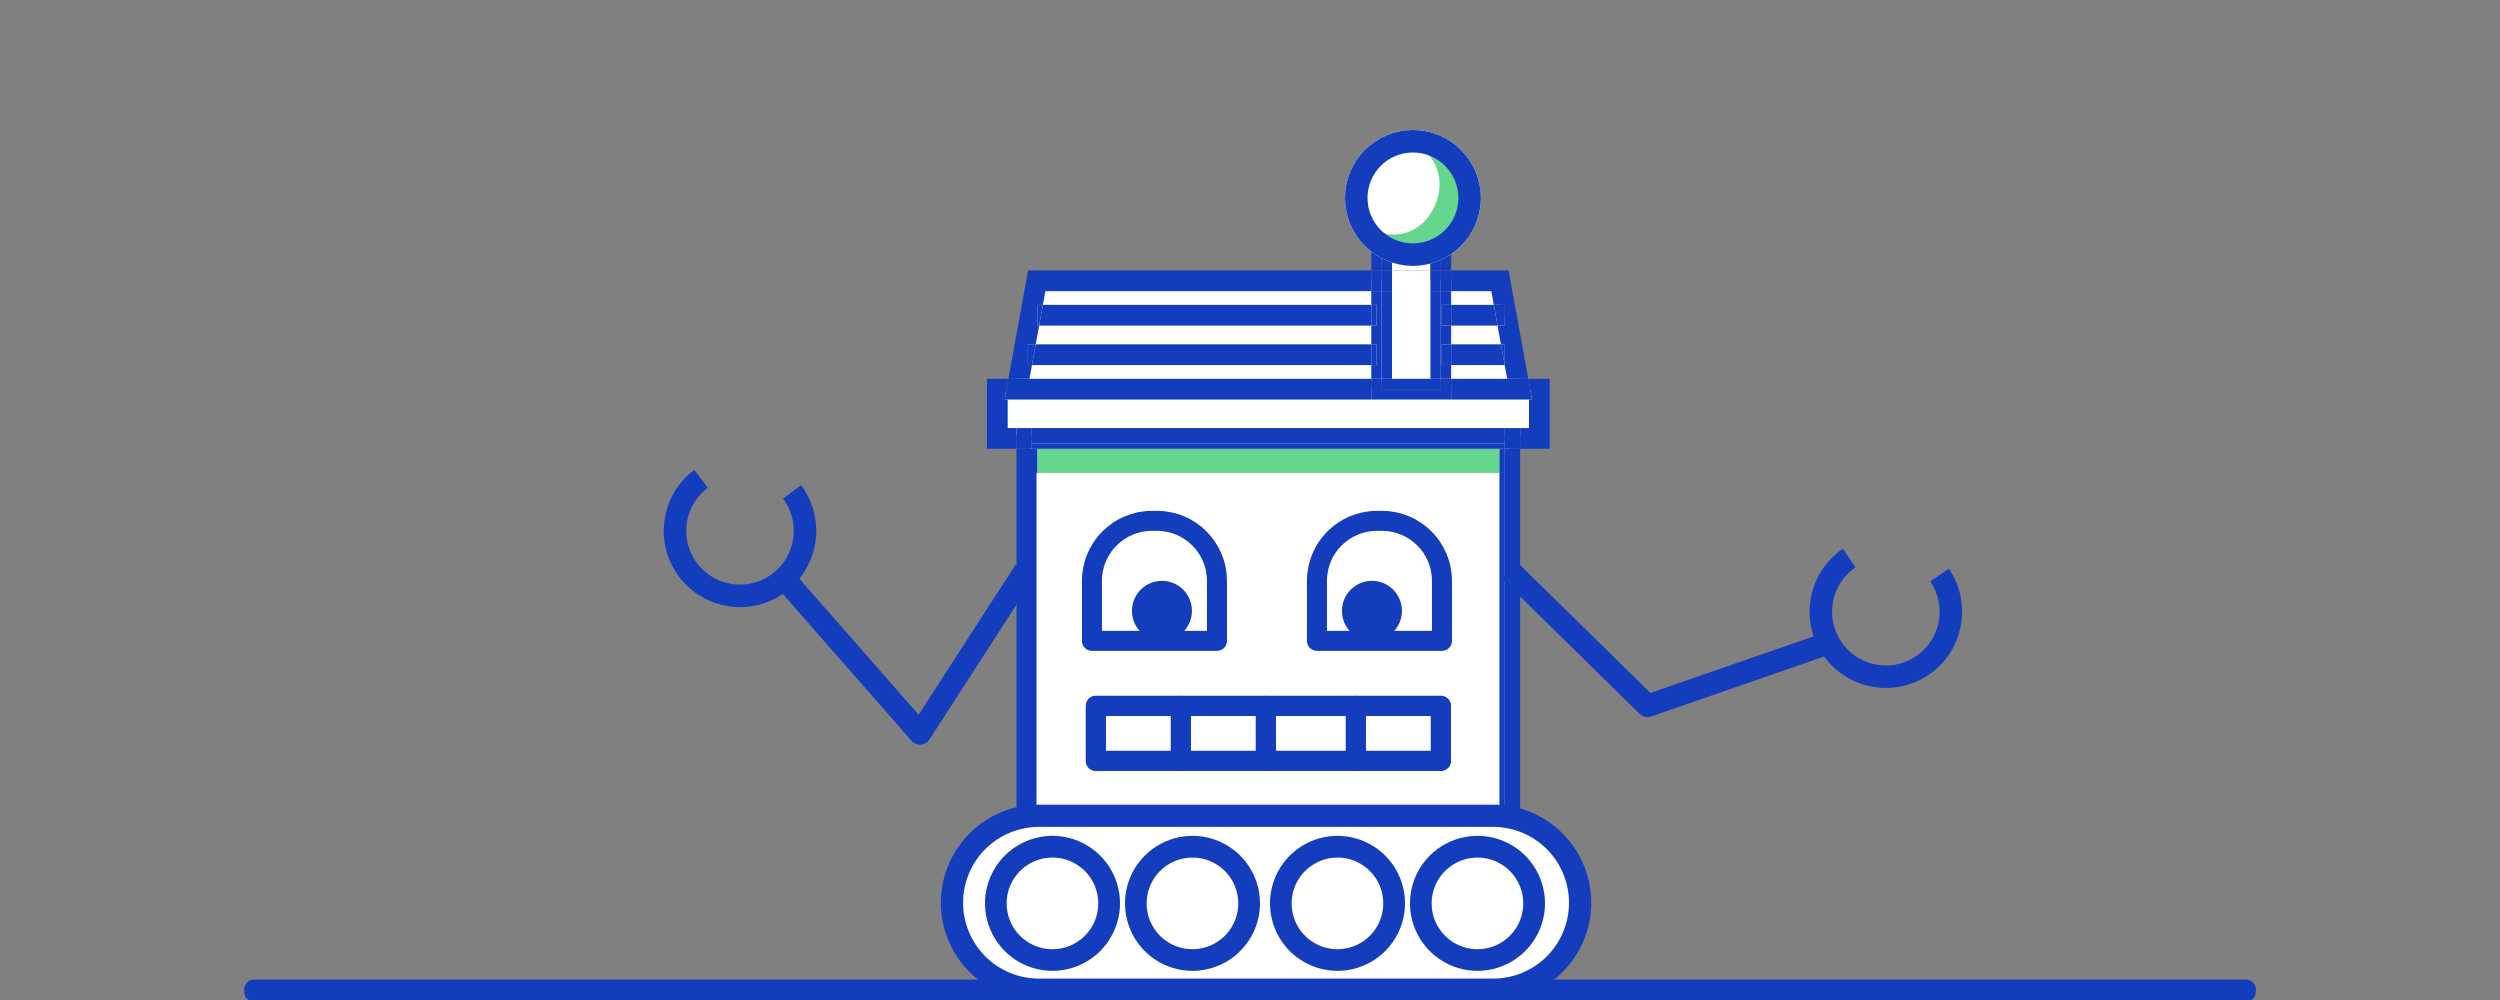 <svg width="500" height="200" viewBox="0 0 500 200" fill="none" xmlns="http://www.w3.org/2000/svg">
    <rect x="0" y="0" width="500" height="200" fill="#808080" stroke="none"/>
    <g clip-path="url(#clip0_1_4735)">
        <path d="M449.17 195.91H50.83C49.725 195.91 48.83 196.805 48.83 197.91V198.36C48.83 199.465 49.725 200.36 50.83 200.36H449.17C450.275 200.36 451.17 199.465 451.17 198.36V197.91C451.17 196.805 450.275 195.91 449.17 195.91Z" fill="#133DBD"/>
        <rect x="206" y="88" width="96" height="74" fill="white"/>
        <rect x="190" y="163" width="126" height="35" rx="17.5" fill="white"/>
        <rect x="199" y="78" width="109" height="9" fill="white"/>
        <path d="M208 56H299L304 76H203L208 56Z" fill="white"/>
        <path d="M305.795 79.903V85.614H304.027V89.759H309.941V75.758H305.652L306.405 79.903H305.795Z" fill="#133DBD"/>
        <path d="M201.535 85.614V79.903H200.926L201.679 75.758H197.39V89.759H203.312V85.614H201.535Z" fill="#133DBD"/>
        <path d="M300.973 82.754H206.365V85.614H300.973V82.754Z" fill="white"/>
        <path d="M299.883 89.759H207.449V94.59H299.883V89.759Z" fill="#65D78D"/>
        <path d="M299.03 163.16H207.4C198.011 163.16 190.4 170.771 190.4 180.16V180.95C190.4 190.339 198.011 197.95 207.4 197.95H299.03C308.419 197.95 316.03 190.339 316.03 180.95V180.16C316.03 170.771 308.419 163.16 299.03 163.16Z" fill="white"/>
        <path d="M298.63 200.17H207.79C202.586 200.17 197.596 198.103 193.916 194.423C190.237 190.744 188.17 185.753 188.17 180.55C188.17 175.346 190.237 170.356 193.916 166.676C197.596 162.997 202.586 160.93 207.79 160.93H298.63C303.833 160.93 308.824 162.997 312.503 166.676C316.183 170.356 318.25 175.346 318.25 180.55C318.25 185.753 316.183 190.744 312.503 194.423C308.824 198.103 303.833 200.17 298.63 200.17ZM207.79 165.38C205.798 165.38 203.825 165.772 201.985 166.535C200.144 167.297 198.472 168.414 197.063 169.823C195.654 171.232 194.537 172.904 193.775 174.745C193.012 176.585 192.62 178.558 192.62 180.55C192.62 182.542 193.012 184.515 193.775 186.355C194.537 188.196 195.654 189.868 197.063 191.277C198.472 192.685 200.144 193.803 201.985 194.565C203.825 195.328 205.798 195.72 207.79 195.72H298.63C302.653 195.72 306.512 194.122 309.357 191.277C312.202 188.432 313.8 184.573 313.8 180.55C313.8 176.527 312.202 172.668 309.357 169.823C306.512 166.978 302.653 165.38 298.63 165.38H207.79Z" fill="#133DBD"/>
        <path d="M209.72 192.15C216.126 192.15 221.32 186.956 221.32 180.55C221.32 174.143 216.126 168.95 209.72 168.95C203.313 168.95 198.12 174.143 198.12 180.55C198.12 186.956 203.313 192.15 209.72 192.15Z" fill="white"/>
        <path d="M210.5 194.17C207.83 194.17 205.22 193.378 203 191.895C200.78 190.411 199.049 188.303 198.028 185.836C197.006 183.369 196.739 180.655 197.259 178.036C197.78 175.417 199.066 173.012 200.954 171.124C202.842 169.236 205.248 167.95 207.866 167.429C210.485 166.908 213.199 167.176 215.666 168.198C218.133 169.219 220.241 170.95 221.725 173.17C223.208 175.39 224 178 224 180.67C223.995 184.249 222.571 187.68 220.04 190.21C217.51 192.741 214.079 194.165 210.5 194.17ZM210.5 171.517C208.687 171.515 206.914 172.051 205.406 173.057C203.897 174.063 202.722 175.494 202.027 177.169C201.332 178.843 201.15 180.687 201.503 182.465C201.856 184.243 202.729 185.877 204.011 187.159C205.293 188.441 206.927 189.314 208.705 189.667C210.483 190.02 212.327 189.838 214.001 189.143C215.676 188.448 217.107 187.273 218.113 185.764C219.119 184.256 219.655 182.483 219.653 180.67C219.653 178.241 218.689 175.912 216.973 174.194C215.257 172.476 212.928 171.51 210.5 171.507V171.517Z" fill="#133DBD"/>
        <path d="M238.72 192.15C245.126 192.15 250.32 186.956 250.32 180.55C250.32 174.143 245.126 168.95 238.72 168.95C232.313 168.95 227.12 174.143 227.12 180.55C227.12 186.956 232.313 192.15 238.72 192.15Z" fill="white"/>
        <path d="M238.5 194.17C235.83 194.17 233.22 193.378 231 191.895C228.78 190.411 227.049 188.303 226.028 185.836C225.006 183.369 224.739 180.655 225.259 178.036C225.78 175.417 227.066 173.012 228.954 171.124C230.842 169.236 233.248 167.95 235.866 167.429C238.485 166.908 241.199 167.176 243.666 168.198C246.133 169.219 248.241 170.95 249.725 173.17C251.208 175.39 252 178 252 180.67C251.995 184.249 250.571 187.68 248.04 190.21C245.51 192.741 242.079 194.165 238.5 194.17ZM238.5 171.517C236.687 171.515 234.914 172.051 233.406 173.057C231.897 174.063 230.722 175.494 230.027 177.169C229.332 178.843 229.15 180.687 229.503 182.465C229.856 184.243 230.729 185.877 232.011 187.159C233.293 188.441 234.927 189.314 236.705 189.667C238.483 190.02 240.327 189.838 242.001 189.143C243.676 188.448 245.107 187.273 246.113 185.764C247.119 184.256 247.655 182.483 247.653 180.67C247.653 178.241 246.689 175.912 244.973 174.194C243.257 172.476 240.928 171.51 238.5 171.507V171.517Z" fill="#133DBD"/>
        <path d="M267.71 192.15C274.116 192.15 279.31 186.956 279.31 180.55C279.31 174.143 274.116 168.95 267.71 168.95C261.303 168.95 256.11 174.143 256.11 180.55C256.11 186.956 261.303 192.15 267.71 192.15Z" fill="white"/>
        <path d="M267.5 194.17C264.83 194.17 262.22 193.378 260 191.895C257.78 190.411 256.049 188.303 255.028 185.836C254.006 183.369 253.739 180.655 254.259 178.036C254.78 175.417 256.066 173.012 257.954 171.124C259.842 169.236 262.248 167.95 264.866 167.429C267.485 166.908 270.199 167.176 272.666 168.198C275.133 169.219 277.241 170.95 278.725 173.17C280.208 175.39 281 178 281 180.67C280.995 184.249 279.571 187.68 277.04 190.21C274.51 192.741 271.079 194.165 267.5 194.17ZM267.5 171.517C265.687 171.515 263.914 172.051 262.406 173.057C260.897 174.063 259.722 175.494 259.027 177.169C258.332 178.843 258.15 180.687 258.503 182.465C258.856 184.243 259.729 185.877 261.011 187.159C262.293 188.441 263.927 189.314 265.705 189.667C267.483 190.02 269.327 189.838 271.001 189.143C272.676 188.448 274.107 187.273 275.113 185.764C276.119 184.256 276.655 182.483 276.653 180.67C276.653 178.241 275.689 175.912 273.973 174.194C272.257 172.476 269.928 171.51 267.5 171.507V171.517Z" fill="#133DBD"/>
        <path d="M296.7 192.15C303.106 192.15 308.3 186.956 308.3 180.55C308.3 174.143 303.106 168.95 296.7 168.95C290.293 168.95 285.1 174.143 285.1 180.55C285.1 186.956 290.293 192.15 296.7 192.15Z" fill="white"/>
        <path d="M295.5 194.17C292.83 194.17 290.22 193.378 288 191.895C285.78 190.411 284.049 188.303 283.028 185.836C282.006 183.369 281.739 180.655 282.259 178.036C282.78 175.417 284.066 173.012 285.954 171.124C287.842 169.236 290.248 167.95 292.866 167.429C295.485 166.908 298.199 167.176 300.666 168.198C303.133 169.219 305.241 170.95 306.725 173.17C308.208 175.39 309 178 309 180.67C308.995 184.249 307.571 187.68 305.04 190.21C302.51 192.741 299.079 194.165 295.5 194.17ZM295.5 171.517C293.687 171.515 291.914 172.051 290.406 173.057C288.897 174.063 287.721 175.494 287.027 177.169C286.332 178.843 286.15 180.687 286.503 182.465C286.856 184.243 287.729 185.877 289.011 187.159C290.293 188.441 291.927 189.314 293.705 189.667C295.483 190.02 297.327 189.838 299.001 189.143C300.676 188.448 302.107 187.273 303.113 185.764C304.119 184.256 304.655 182.483 304.653 180.67C304.653 178.241 303.689 175.912 301.973 174.194C300.257 172.476 297.928 171.51 295.5 171.507V171.517Z" fill="#133DBD"/>
        <path d="M300.965 89.759V162.371L304.027 162.227V89.759H300.965Z" fill="#133DBD"/>
        <path d="M207.304 89.759H203.304V162.684L207.304 162.803V89.759Z" fill="#133DBD"/>
        <path d="M300.965 85.614V88.668V89.759H304.027V85.614H300.965Z" fill="#133DBD"/>
        <path d="M206.366 88.668V85.614H203.312V89.759H206.366V88.668Z" fill="#133DBD"/>
        <path d="M299.883 94.581V162.422L300.966 162.371V94.581H299.883Z" fill="#133DBD"/>
        <path d="M300.973 85.614H206.365V88.668H300.973V85.614Z" fill="#133DBD"/>
        <path d="M207.448 89.759H206.365V94.59H207.448V89.759Z" fill="#133DBD"/>
        <path d="M300.966 89.759H299.883V94.59H300.966V89.759Z" fill="#133DBD"/>
        <path d="M206.365 88.668V89.759H207.448H299.882H300.964V88.668H206.365Z" fill="#133DBD"/>
        <path d="M206.392 73.008H205.58V68.863H207.145L207.822 65.124H207.551V60.978H208.575L209.074 58.22H274.258V54.084H205.622L201.68 75.758H205.893L206.392 73.008Z" fill="#133DBD"/>
        <path d="M298.258 58.22L298.757 60.978H300.965V65.124H299.51L300.187 68.863H300.965V73.008H300.94L301.447 75.758H305.652L301.71 54.084H290.229V58.22H298.258Z" fill="#133DBD"/>
        <path d="M201.535 79.903H274.257V75.758H205.892H201.679L200.926 79.903H201.535Z" fill="#133DBD"/>
        <path d="M290.229 75.758V79.903H305.796H306.405L305.652 75.758H301.447H290.229Z" fill="#133DBD"/>
        <path d="M286.084 52.307H278.402V54.075H286.084V52.307Z" fill="white"/>
        <path d="M286.084 58.22H278.402V75.758H286.084V58.22Z" fill="white"/>
        <path d="M286.084 54.084H278.402V58.229H286.084V54.084Z" fill="white"/>
        <path d="M276.33 50.234H288.157V54.083H290.229V48.17H274.257V54.083H276.33V50.234Z" fill="#133DBD"/>
        <path d="M276.33 58.22H274.257V60.978H275.348V65.124H274.257V68.863H275.348V73.008H274.257V75.758H276.33V58.22Z" fill="#133DBD"/>
        <path d="M290.229 75.758V73.008H288.359V68.863H290.229V65.124H288.359V60.978H290.229V58.22H288.156V75.758H290.229Z" fill="#133DBD"/>
        <path d="M276.33 54.084H274.257V58.229H276.33V54.084Z" fill="#133DBD"/>
        <path d="M290.229 54.084H288.156V58.229H290.229V54.084Z" fill="#133DBD"/>
        <path d="M290.229 75.758H288.157V77.831H276.33V75.758H274.257V79.903H290.229V75.758Z" fill="#133DBD"/>
        <path d="M278.403 52.307H286.084V54.084H288.157V50.234H276.33V54.084H278.403V52.307Z" fill="#133DBD"/>
        <path d="M278.403 58.22H276.33V75.758H278.403V58.22Z" fill="#133DBD"/>
        <path d="M288.157 58.22H286.084V75.758H288.157V58.22Z" fill="#133DBD"/>
        <path d="M288.157 54.084H286.084V58.229H288.157V54.084Z" fill="#133DBD"/>
        <path d="M278.403 54.084H276.33V58.229H278.403V54.084Z" fill="#133DBD"/>
        <path d="M278.403 75.758H276.33V77.831H288.157V75.758H286.084H278.403Z" fill="#133DBD"/>
        <path d="M274.257 60.978H208.574L207.821 65.124H274.257V60.978Z" fill="#133DBD"/>
        <path d="M207.551 60.978V65.124H207.822L208.574 60.978H207.551Z" fill="#133DBD"/>
        <path d="M275.34 60.978H274.257V65.124H275.34V60.978Z" fill="#133DBD"/>
        <path d="M274.256 68.863H207.144L206.391 73.008H274.256V68.863Z" fill="#133DBD"/>
        <path d="M205.579 68.863V73.008H206.391L207.144 68.863H205.579Z" fill="#133DBD"/>
        <path d="M275.34 68.863H274.257V73.008H275.34V68.863Z" fill="#133DBD"/>
        <path d="M290.229 65.124H299.51L298.757 60.978H290.229V65.124Z" fill="#133DBD"/>
        <path d="M300.965 65.124V60.978H298.757L299.51 65.124H300.965Z" fill="#133DBD"/>
        <path d="M290.229 60.978H288.359V65.124H290.229V60.978Z" fill="#133DBD"/>
        <path d="M290.229 73.008H300.94L300.187 68.863H290.229V73.008Z" fill="#133DBD"/>
        <path d="M300.965 73.008V68.863H300.187L300.939 73.008H300.965Z" fill="#133DBD"/>
        <path d="M290.229 68.863H288.359V73.008H290.229V68.863Z" fill="#133DBD"/>
        <path d="M218.39 116.17C218.39 109.543 223.762 104.17 230.39 104.17H231.39C238.017 104.17 243.39 109.543 243.39 116.17V128.17H218.39V116.17Z" stroke="#133DBD" stroke-width="4" stroke-linejoin="round"/>
        <path d="M288.17 152.17L219.17 152.17L219.17 141.17L288.17 141.17L288.17 152.17Z" stroke="#133DBD" stroke-width="4" stroke-linejoin="round"/>
        <path d="M236.17 152.17L219.17 152.17L219.17 141.17L236.17 141.17L236.17 152.17Z" stroke="#133DBD" stroke-width="4" stroke-linejoin="round"/>
        <path d="M253.17 152.17L236.17 152.17L236.17 141.17L253.17 141.17L253.17 152.17Z" stroke="#133DBD" stroke-width="4" stroke-linejoin="round"/>
        <path d="M271.17 152.17L253.17 152.17L253.17 141.17L271.17 141.17L271.17 152.17Z" stroke="#133DBD" stroke-width="4" stroke-linejoin="round"/>
        <path d="M288.17 152.17L271.17 152.17L271.17 141.17L288.17 141.17L288.17 152.17Z" stroke="#133DBD" stroke-width="4" stroke-linejoin="round"/>
        <path d="M263.39 116.17C263.39 109.543 268.762 104.17 275.39 104.17H276.39C283.017 104.17 288.39 109.543 288.39 116.17V128.17H263.39V116.17Z" stroke="#133DBD" stroke-width="4" stroke-linejoin="round"/>
        <circle cx="274.39" cy="122.17" r="6" fill="#133DBD"/>
        <circle cx="282.585" cy="39.585" r="13.585" fill="white"/>
        <path d="M286.942 31.442C286.45 31.219 284.759 29.814 284.213 29.705C287.978 32.251 288.862 37.059 286.898 41.309C284.933 45.559 280.803 47.79 276.41 46.607C276.841 46.9 278.505 48.376 278.996 48.599C280.129 49.117 281.353 49.409 282.599 49.458C283.845 49.506 285.089 49.31 286.258 48.88C287.428 48.45 288.501 47.796 289.417 46.954C290.332 46.111 291.072 45.098 291.594 43.971C292.115 42.845 292.409 41.627 292.457 40.388C292.506 39.149 292.309 37.912 291.877 36.748C291.445 35.585 290.786 34.517 289.94 33.607C289.093 32.696 288.074 31.961 286.942 31.442Z" fill="#65D78D"/>
        <circle cx="282.585" cy="39.585" r="11.335" stroke="#133DBD" stroke-width="4.5"/>
        <circle cx="232.39" cy="122.17" r="6" fill="#133DBD"/>
        <path d="M140.21 95.763C134.462 100.065 133.291 108.213 137.593 113.96C141.896 119.708 150.043 120.88 155.791 116.577C161.539 112.275 162.71 104.127 158.408 98.38" stroke="#133DBD" stroke-width="4.5"/>
        <path d="M205 114.17L184 146.67L155.5 114.17" stroke="#133DBD" stroke-width="4.5" stroke-linejoin="round"/>
        <path d="M387.905 115.006C391.955 120.933 390.434 129.023 384.506 133.073C378.578 137.124 370.489 135.603 366.438 129.675C362.387 123.747 363.909 115.658 369.837 111.607" stroke="#133DBD" stroke-width="4.5"/>
        <path d="M301.999 114.17L329.499 141.17L366.999 128.17" stroke="#133DBD" stroke-width="4.5" stroke-linejoin="round"/>
    </g>
    <defs>
        <clipPath id="clip0_1_4735">
            <rect width="500" height="200" fill="white"/>
        </clipPath>
    </defs>
</svg>
